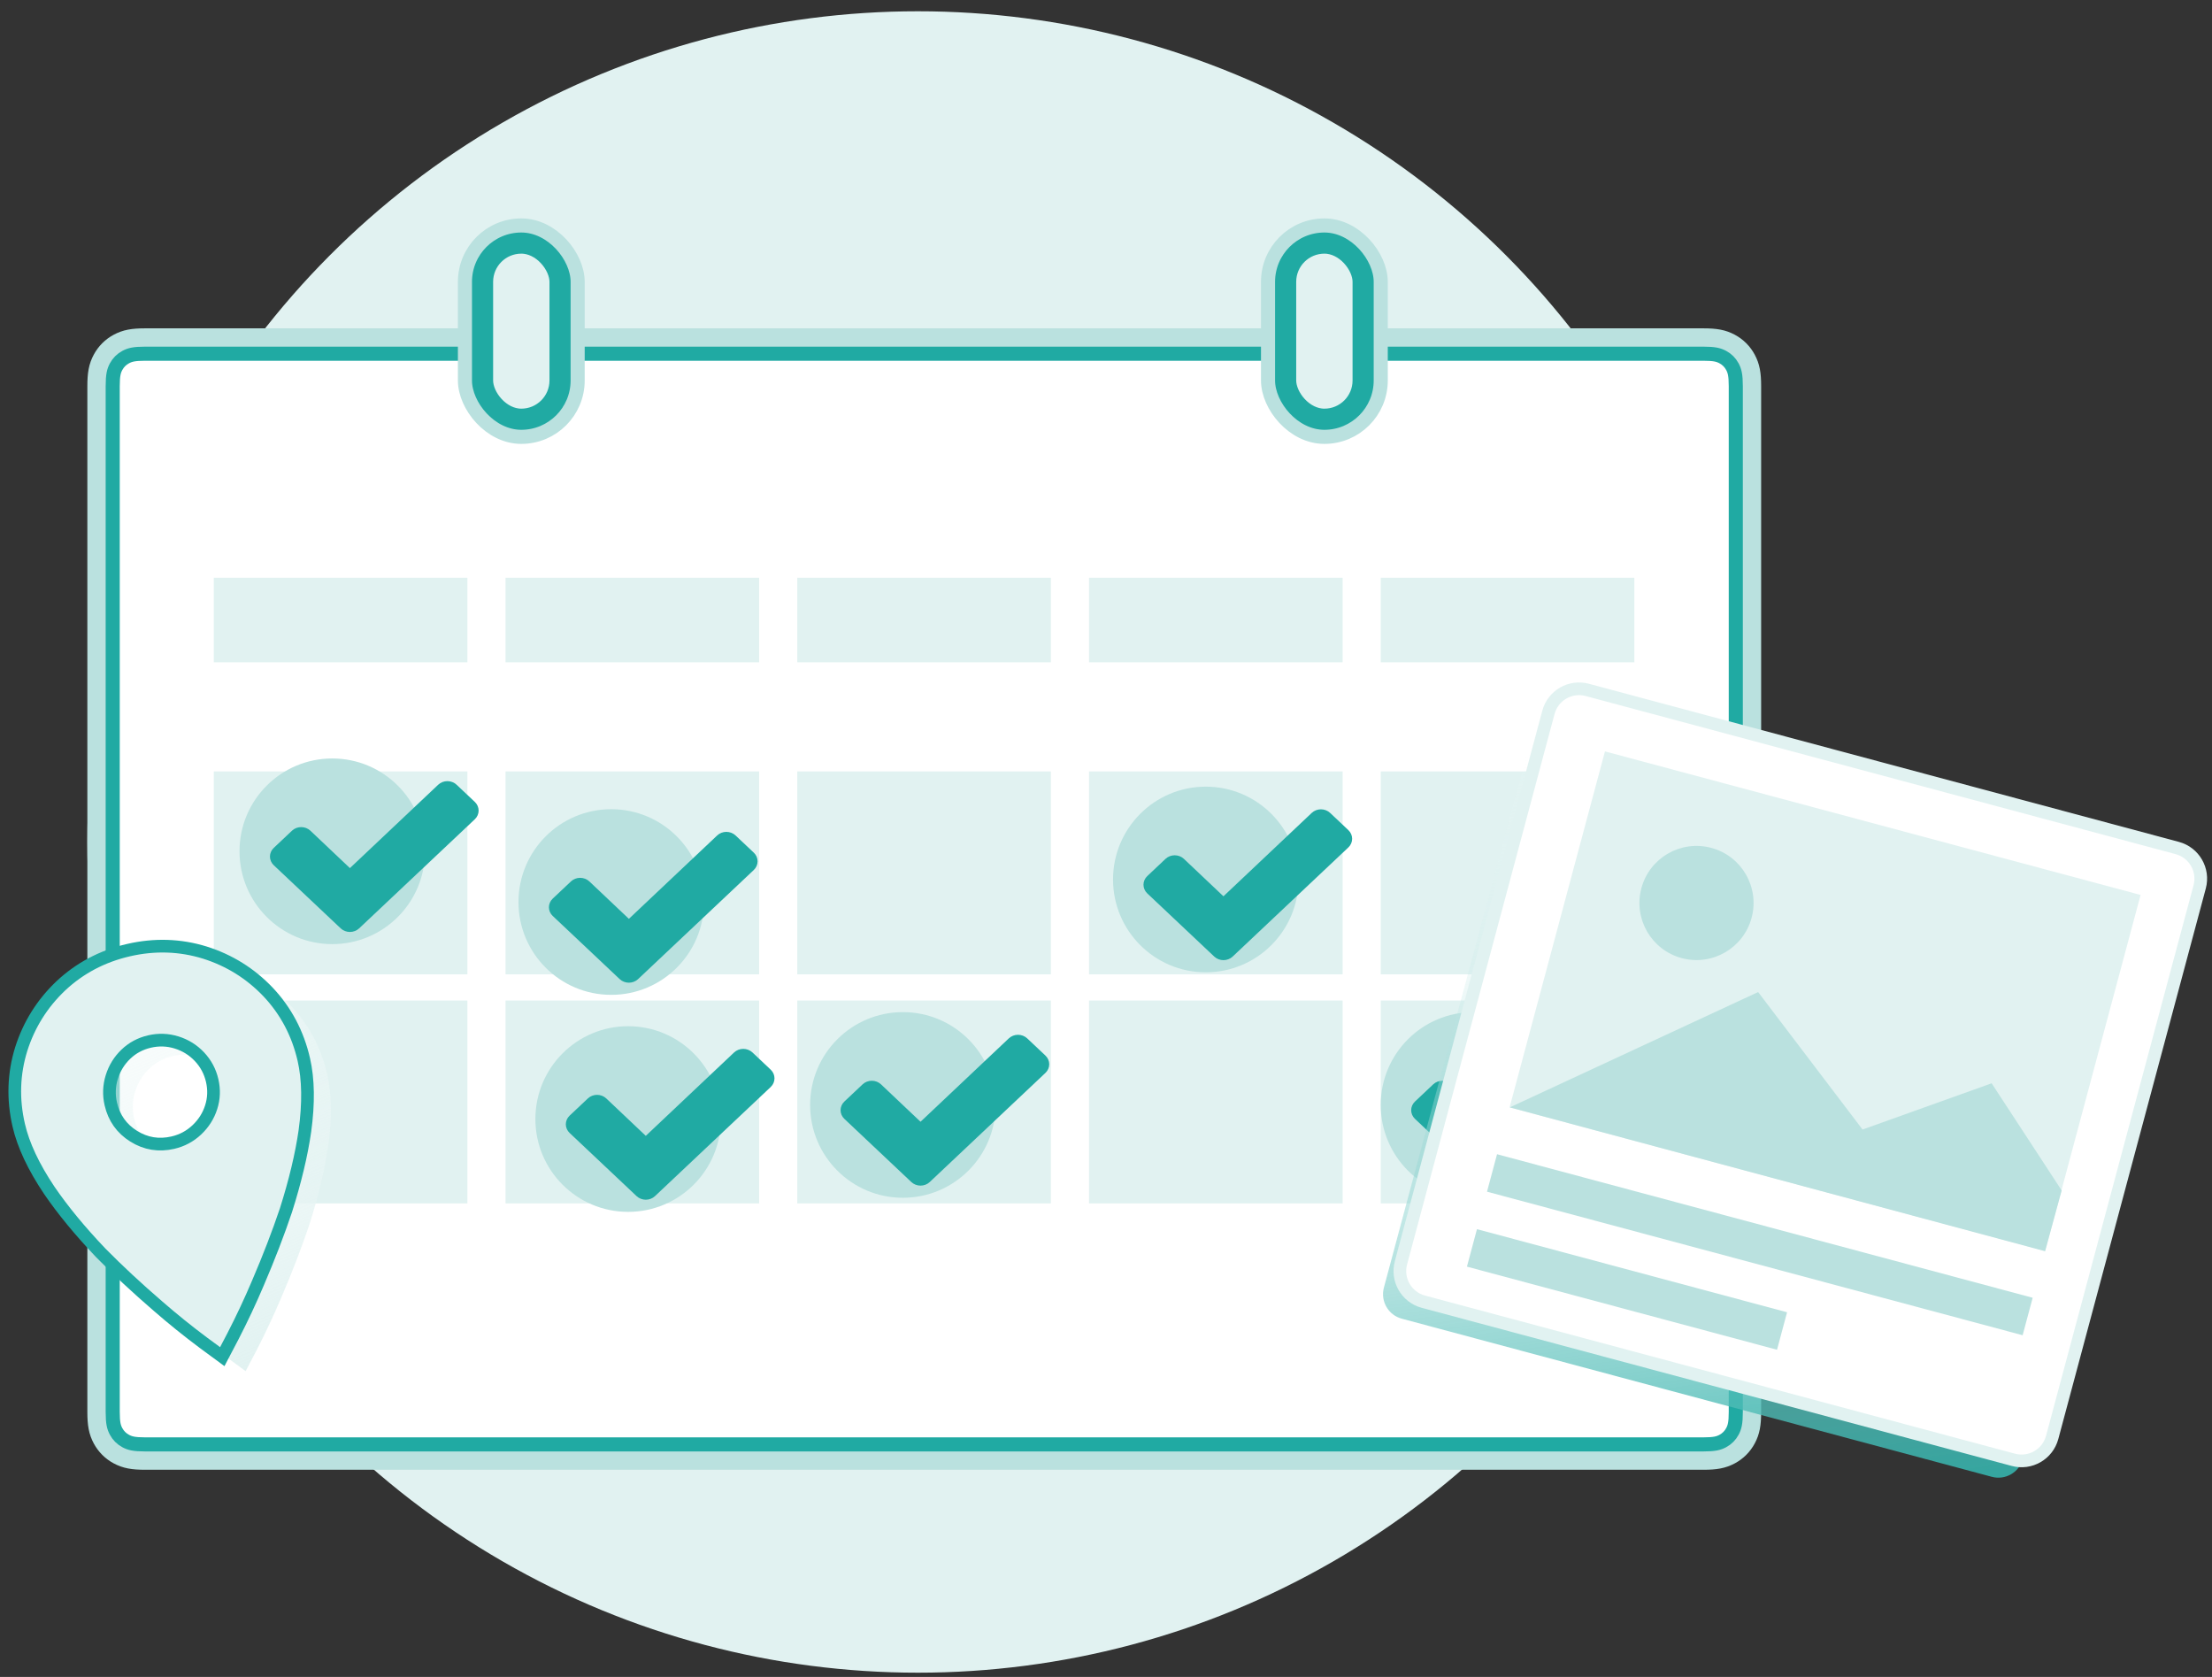 <?xml version="1.0" encoding="UTF-8"?>
<svg width="157px" height="119px" viewBox="0 0 157 119" version="1.1" xmlns="http://www.w3.org/2000/svg" xmlns:xlink="http://www.w3.org/1999/xlink">
    <rect x="0" y="0" width="157" height="119" fill="#333333" stroke="none"/>
    <!-- Generator: Sketch 53.2 (72643) - https://sketchapp.com -->
    <title>resources-icon</title>
    <desc>Created with Sketch.</desc>
    <defs>
        <path d="M2.307,10 L112.893,10 C113.695,10 113.986,10.084 114.279,10.24 C114.572,10.397 114.803,10.628 114.96,10.921 C115.116,11.214 115.2,11.505 115.2,12.307 L115.2,85.093 C115.2,85.895 115.116,86.186 114.96,86.479 C114.803,86.772 114.572,87.003 114.279,87.16 C113.986,87.316 113.695,87.4 112.893,87.4 L2.307,87.4 C1.505,87.4 1.214,87.316 0.921,87.16 C0.628,87.003 0.397,86.772 0.24,86.479 C0.084,86.186 -2.85046868e-15,85.895 -2.94873028e-15,85.093 L2.84195023e-16,12.307 C1.85933422e-16,11.505 0.084,11.214 0.24,10.921 C0.397,10.628 0.628,10.397 0.921,10.24 C1.214,10.084 1.505,10 2.307,10 Z" id="path-1"></path>
        <rect id="path-3" x="82" y="0.9" width="8" height="15" rx="4"></rect>
        <rect id="path-4" x="25" y="0.9" width="8" height="15" rx="4"></rect>
        <linearGradient x1="32.503%" y1="-63.698%" x2="50%" y2="100%" id="linearGradient-5">
            <stop stop-color="#FFFFFF" stop-opacity="0" offset="0%"></stop>
            <stop stop-color="#E1F2F1" offset="100%"></stop>
        </linearGradient>
        <linearGradient x1="43.058%" y1="-15.134%" x2="100%" y2="112.91%" id="linearGradient-6">
            <stop stop-color="#FFFFFF" stop-opacity="0" offset="0%"></stop>
            <stop stop-color="#20AAA3" offset="100%"></stop>
        </linearGradient>
    </defs>
    <g id="2019-after" stroke="none" stroke-width="1" fill="none" fill-rule="evenodd">
        <g id="home-after-week" transform="translate(-207, -501)">
            <g id="green-block" transform="translate(0, 464)">
                <g id="resources-icon" transform="translate(179, 36)">
                    <g id="step2">
                        <rect id="Rectangle-11" fill-rule="nonzero" x="0" y="0" width="188.1" height="122.4"></rect>
                        <circle id="Oval-3" fill="#E1F2F1" fill-rule="nonzero" cx="93.15" cy="60.75" r="58.95"></circle>
                        <g id="browser" transform="translate(36, 16.1)">
                            <mask id="mask-2" fill="white">
                                <use xlink:href="#path-1"></use>
                            </mask>
                            <g id="Rectangle-5" stroke-linecap="round" stroke-linejoin="round" fill-rule="nonzero">
                                <use fill="#FFFFFF" xlink:href="#path-1"></use>
                                <path stroke="#BAE1DF" stroke-width="1.8" d="M2.307,9.1 L112.893,9.1 C113.76,9.1 114.222,9.189 114.704,9.447 C115.154,9.688 115.512,10.046 115.753,10.496 C116.011,10.978 116.1,11.44 116.1,12.307 L116.1,85.093 C116.1,85.96 116.011,86.422 115.753,86.904 C115.512,87.354 115.154,87.712 114.704,87.953 C114.222,88.211 113.76,88.3 112.893,88.3 L2.307,88.3 C1.44,88.3 0.978,88.211 0.496,87.953 C0.046,87.712 -0.312,87.354 -0.553,86.904 C-0.811,86.422 -0.9,85.96 -0.9,85.093 L-0.9,12.307 C-0.9,11.44 -0.811,10.978 -0.553,10.496 C-0.312,10.046 0.046,9.688 0.496,9.447 C0.978,9.189 1.44,9.1 2.307,9.1 Z"></path>
                                <use stroke="#20AAA3" stroke-width="1" xlink:href="#path-1"></use>
                            </g>
                            <g id="Rectangle" fill-rule="nonzero">
                                <rect stroke="#20AAA3" stroke-width="2" stroke-linejoin="square" fill="#E1F2F1" fill-rule="evenodd" x="83" y="1.9" width="6" height="13" rx="3"></rect>
                                <use stroke="#BAE1DF" stroke-width="1" xlink:href="#path-3"></use>
                            </g>
                            <g id="Rectangle" fill-rule="nonzero">
                                <rect stroke="#20AAA3" stroke-width="2" stroke-linejoin="square" fill="#E1F2F1" fill-rule="evenodd" x="26" y="1.9" width="6" height="13" rx="3"></rect>
                                <use stroke="#BAE1DF" stroke-width="1" xlink:href="#path-4"></use>
                            </g>
                            <polygon id="Rectangle-6" fill="#E1F2F1" fill-rule="nonzero" points="7.174 39.643 25.174 39.643 25.174 54.043 7.174 54.043"></polygon>
                            <polygon id="Rectangle-6" fill="#E1F2F1" fill-rule="nonzero" points="7.174 25.9 25.174 25.9 25.174 31.9 7.174 31.9"></polygon>
                            <polygon id="Rectangle-6" fill="#E1F2F1" fill-rule="nonzero" points="7.174 55.9 25.174 55.9 25.174 70.3 7.174 70.3"></polygon>
                            <polygon id="Rectangle-6" fill="#E1F2F1" fill-rule="nonzero" points="27.881 39.643 45.881 39.643 45.881 54.043 27.881 54.043"></polygon>
                            <polygon id="Rectangle-6" fill="#E1F2F1" fill-rule="nonzero" points="27.881 25.9 45.881 25.9 45.881 31.9 27.881 31.9"></polygon>
                            <polygon id="Rectangle-6" fill="#E1F2F1" fill-rule="nonzero" points="27.881 55.9 45.881 55.9 45.881 70.3 27.881 70.3"></polygon>
                            <polygon id="Rectangle-6" fill="#E1F2F1" fill-rule="nonzero" points="48.587 39.643 66.587 39.643 66.587 54.043 48.587 54.043"></polygon>
                            <polygon id="Rectangle-6" fill="#E1F2F1" fill-rule="nonzero" points="48.587 25.9 66.587 25.9 66.587 31.9 48.587 31.9"></polygon>
                            <polygon id="Rectangle-6" fill="#E1F2F1" fill-rule="nonzero" points="48.587 55.9 66.587 55.9 66.587 70.3 48.587 70.3"></polygon>
                            <polygon id="Rectangle-6" fill="#E1F2F1" fill-rule="nonzero" points="69.294 39.643 87.294 39.643 87.294 54.043 69.294 54.043"></polygon>
                            <polygon id="Rectangle-6" fill="#E1F2F1" fill-rule="nonzero" points="69.294 25.9 87.294 25.9 87.294 31.9 69.294 31.9"></polygon>
                            <polygon id="Rectangle-6" fill="#E1F2F1" fill-rule="nonzero" points="69.294 55.9 87.294 55.9 87.294 70.3 69.294 70.3"></polygon>
                            <polygon id="Rectangle-6" fill="#E1F2F1" fill-rule="nonzero" points="90 39.643 108 39.643 108 54.043 90 54.043"></polygon>
                            <polygon id="Rectangle-6" fill="#E1F2F1" fill-rule="nonzero" points="90 25.9 108 25.9 108 31.9 90 31.9"></polygon>
                            <polygon id="Rectangle-6" fill="#E1F2F1" fill-rule="nonzero" points="90 55.9 108 55.9 108 70.3 90 70.3"></polygon>
                            <g id="Group-3" transform="translate(28.8, 41.5)">
                                <ellipse id="Oval-2" fill="#BAE1DF" fill-rule="nonzero" cx="6.583" cy="7.411" rx="6.583" ry="6.587"></ellipse>
                                <path d="M16.971,4.522 C16.971,4.748 16.876,4.973 16.704,5.135 L8.486,12.884 C8.314,13.046 8.075,13.136 7.836,13.136 C7.597,13.136 7.358,13.046 7.186,12.884 L2.428,8.397 C2.256,8.235 2.16,8.009 2.16,7.784 C2.16,7.559 2.256,7.334 2.428,7.171 L3.727,5.946 C3.899,5.784 4.138,5.694 4.377,5.694 C4.616,5.694 4.855,5.784 5.027,5.946 L7.836,8.604 L14.105,2.684 C14.277,2.522 14.516,2.432 14.754,2.432 C14.993,2.432 15.232,2.522 15.404,2.684 L16.704,3.91 C16.876,4.072 16.971,4.297 16.971,4.522 Z" id="Check---FontAwesome" fill="#20AAA3"></path>
                            </g>
                            <g id="Group-3" transform="translate(71, 39.9)">
                                <ellipse id="Oval-2" fill="#BAE1DF" fill-rule="nonzero" cx="6.583" cy="7.411" rx="6.583" ry="6.587"></ellipse>
                                <path d="M16.971,4.522 C16.971,4.748 16.876,4.973 16.704,5.135 L8.486,12.884 C8.314,13.046 8.075,13.136 7.836,13.136 C7.597,13.136 7.358,13.046 7.186,12.884 L2.428,8.397 C2.256,8.235 2.16,8.009 2.16,7.784 C2.16,7.559 2.256,7.334 2.428,7.171 L3.727,5.946 C3.899,5.784 4.138,5.694 4.377,5.694 C4.616,5.694 4.855,5.784 5.027,5.946 L7.836,8.604 L14.105,2.684 C14.277,2.522 14.516,2.432 14.754,2.432 C14.993,2.432 15.232,2.522 15.404,2.684 L16.704,3.91 C16.876,4.072 16.971,4.297 16.971,4.522 Z" id="Check---FontAwesome" fill="#20AAA3"></path>
                            </g>
                            <g id="Group-3" transform="translate(90, 55.9)">
                                <ellipse id="Oval-2" fill="#BAE1DF" fill-rule="nonzero" cx="6.583" cy="7.411" rx="6.583" ry="6.587"></ellipse>
                                <path d="M16.971,4.522 C16.971,4.748 16.876,4.973 16.704,5.135 L8.486,12.884 C8.314,13.046 8.075,13.136 7.836,13.136 C7.597,13.136 7.358,13.046 7.186,12.884 L2.428,8.397 C2.256,8.235 2.16,8.009 2.16,7.784 C2.16,7.559 2.256,7.334 2.428,7.171 L3.727,5.946 C3.899,5.784 4.138,5.694 4.377,5.694 C4.616,5.694 4.855,5.784 5.027,5.946 L7.836,8.604 L14.105,2.684 C14.277,2.522 14.516,2.432 14.754,2.432 C14.993,2.432 15.232,2.522 15.404,2.684 L16.704,3.91 C16.876,4.072 16.971,4.297 16.971,4.522 Z" id="Check---FontAwesome" fill="#20AAA3"></path>
                            </g>
                            <g id="Group-3" transform="translate(49.5, 55.9)">
                                <ellipse id="Oval-2" fill="#BAE1DF" fill-rule="nonzero" cx="6.583" cy="7.411" rx="6.583" ry="6.587"></ellipse>
                                <path d="M16.971,4.522 C16.971,4.748 16.876,4.973 16.704,5.135 L8.486,12.884 C8.314,13.046 8.075,13.136 7.836,13.136 C7.597,13.136 7.358,13.046 7.186,12.884 L2.428,8.397 C2.256,8.235 2.16,8.009 2.16,7.784 C2.16,7.559 2.256,7.334 2.428,7.171 L3.727,5.946 C3.899,5.784 4.138,5.694 4.377,5.694 C4.616,5.694 4.855,5.784 5.027,5.946 L7.836,8.604 L14.105,2.684 C14.277,2.522 14.516,2.432 14.754,2.432 C14.993,2.432 15.232,2.522 15.404,2.684 L16.704,3.91 C16.876,4.072 16.971,4.297 16.971,4.522 Z" id="Check---FontAwesome" fill="#20AAA3"></path>
                            </g>
                            <g id="Group-3" transform="translate(9, 37.9)">
                                <ellipse id="Oval-2" fill="#BAE1DF" fill-rule="nonzero" cx="6.583" cy="7.411" rx="6.583" ry="6.587"></ellipse>
                                <path d="M16.971,4.522 C16.971,4.748 16.876,4.973 16.704,5.135 L8.486,12.884 C8.314,13.046 8.075,13.136 7.836,13.136 C7.597,13.136 7.358,13.046 7.186,12.884 L2.428,8.397 C2.256,8.235 2.16,8.009 2.16,7.784 C2.16,7.559 2.256,7.334 2.428,7.171 L3.727,5.946 C3.899,5.784 4.138,5.694 4.377,5.694 C4.616,5.694 4.855,5.784 5.027,5.946 L7.836,8.604 L14.105,2.684 C14.277,2.522 14.516,2.432 14.754,2.432 C14.993,2.432 15.232,2.522 15.404,2.684 L16.704,3.91 C16.876,4.072 16.971,4.297 16.971,4.522 Z" id="Check---FontAwesome" fill="#20AAA3"></path>
                            </g>
                            <g id="Group-3" transform="translate(30, 56.9)">
                                <ellipse id="Oval-2" fill="#BAE1DF" fill-rule="nonzero" cx="6.583" cy="7.411" rx="6.583" ry="6.587"></ellipse>
                                <path d="M16.971,4.522 C16.971,4.748 16.876,4.973 16.704,5.135 L8.486,12.884 C8.314,13.046 8.075,13.136 7.836,13.136 C7.597,13.136 7.358,13.046 7.186,12.884 L2.428,8.397 C2.256,8.235 2.16,8.009 2.16,7.784 C2.16,7.559 2.256,7.334 2.428,7.171 L3.727,5.946 C3.899,5.784 4.138,5.694 4.377,5.694 C4.616,5.694 4.855,5.784 5.027,5.946 L7.836,8.604 L14.105,2.684 C14.277,2.522 14.516,2.432 14.754,2.432 C14.993,2.432 15.232,2.522 15.404,2.684 L16.704,3.91 C16.876,4.072 16.971,4.297 16.971,4.522 Z" id="Check---FontAwesome" fill="#20AAA3"></path>
                            </g>
                        </g>
                        <g id="pin" transform="translate(41.505, 83.577) rotate(-13) translate(-41.505, -83.577) translate(30.255, 67.827)">
                            <path d="M11.766,15.397 C12.432,15.397 13.05,15.23 13.621,14.898 C14.192,14.566 14.644,14.121 14.977,13.564 C15.31,13.007 15.476,12.396 15.476,11.731 C15.476,11.067 15.31,10.451 14.977,9.881 C14.644,9.312 14.192,8.861 13.621,8.529 C13.05,8.197 12.432,8.031 11.766,8.031 C11.1,8.031 10.488,8.197 9.929,8.529 C9.37,8.861 8.924,9.312 8.591,9.881 C8.258,10.451 8.091,11.067 8.091,11.731 C8.091,12.752 8.448,13.617 9.162,14.329 C9.875,15.041 10.743,15.397 11.766,15.397 Z M11.766,1.377 C13.669,1.377 15.417,1.84 17.011,2.765 C18.58,3.69 19.829,4.935 20.757,6.501 C21.684,8.09 22.148,9.834 22.148,11.731 C22.148,13.179 21.791,14.839 21.078,16.713 C20.459,18.302 19.603,20.022 18.509,21.873 C17.605,23.343 16.571,24.873 15.405,26.463 C14.596,27.578 13.74,28.669 12.836,29.736 L11.766,30.982 L10.696,29.736 C9.792,28.669 8.936,27.578 8.127,26.463 C6.962,24.873 5.927,23.343 5.023,21.873 C3.929,20.022 3.073,18.302 2.455,16.713 C1.741,14.839 1.384,13.179 1.384,11.731 C1.384,9.834 1.848,8.09 2.776,6.501 C3.703,4.935 4.952,3.69 6.522,2.765 C8.115,1.84 9.863,1.377 11.766,1.377 Z" id="location_on---material" fill="url(#linearGradient-5)"></path>
                            <path d="M10.382,14.02 C11.048,14.02 11.666,13.853 12.237,13.521 C12.808,13.189 13.26,12.745 13.593,12.187 C13.926,11.63 14.092,11.019 14.092,10.355 C14.092,9.69 13.926,9.074 13.593,8.504 C13.26,7.935 12.808,7.484 12.237,7.152 C11.666,6.82 11.048,6.654 10.382,6.654 C9.716,6.654 9.103,6.82 8.545,7.152 C7.986,7.484 7.54,7.935 7.207,8.504 C6.874,9.074 6.707,9.69 6.707,10.355 C6.707,11.375 7.064,12.24 7.777,12.952 C8.491,13.664 9.359,14.02 10.382,14.02 Z M10.382,0 C12.285,0 14.033,0.463 15.626,1.388 C17.196,2.313 18.445,3.558 19.372,5.124 C20.3,6.713 20.764,8.457 20.764,10.355 C20.764,11.802 20.407,13.462 19.693,15.336 C19.075,16.925 18.219,18.645 17.125,20.496 C16.221,21.966 15.186,23.496 14.021,25.086 C13.212,26.201 12.356,27.292 11.452,28.359 L10.382,29.605 L9.312,28.359 C8.408,27.292 7.552,26.201 6.743,25.086 C5.577,23.496 4.543,21.966 3.639,20.496 C2.545,18.645 1.689,16.925 1.07,15.336 C0.357,13.462 0,11.802 0,10.355 C0,8.457 0.464,6.713 1.391,5.124 C2.319,3.558 3.568,2.313 5.137,1.388 C6.731,0.463 8.479,0 10.382,0 Z" id="location_on---material" stroke="#20AAA3" stroke-width="0.9" fill="#E1F2F1"></path>
                        </g>
                        <g id="pic" transform="translate(154.628, 78.392) rotate(15) translate(-154.628, -78.392) translate(130.328, 54.992)" fill-rule="nonzero">
                            <path d="M2.283,2.011 L45.635,2.011 C46.629,2.011 47.435,2.817 47.435,3.811 L47.435,44.258 C47.435,45.252 46.629,46.058 45.635,46.058 L2.283,46.058 C1.288,46.058 0.483,45.252 0.483,44.258 L0.483,3.811 C0.483,2.817 1.288,2.011 2.283,2.011 Z" id="Rectangle-4" fill="url(#linearGradient-6)"></path>
                            <path d="M3.447,-0.45 L46.8,-0.45 C48.043,-0.45 49.05,0.557 49.05,1.8 L49.05,42.247 C49.05,43.49 48.043,44.497 46.8,44.497 L3.447,44.497 C2.205,44.497 1.197,43.49 1.197,42.247 L1.197,1.8 C1.197,0.557 2.205,-0.45 3.447,-0.45 Z" id="Rectangle-4" stroke="#E1F2F1" stroke-width="0.9" fill="#FFFFFF" stroke-linecap="round" stroke-linejoin="round"></path>
                            <polygon id="Rectangle-4" fill="#E1F2F1" points="5.79 3.441 45.148 3.441 45.148 29.594 5.79 29.594"></polygon>
                            <circle id="Oval-4" fill="#BAE1DF" cx="14.85" cy="12.15" r="4.05"></circle>
                            <polygon id="Rectangle-4" fill="#BAE1DF" points="5.79 33.035 45.148 33.035 45.148 35.788 5.79 35.788"></polygon>
                            <polygon id="Rectangle-4" fill="#BAE1DF" points="5.79 38.541 28.576 38.541 28.576 41.294 5.79 41.294"></polygon>
                            <polygon id="Path-4" fill="#BAE1DF" points="5.805 29.588 20.711 17.123 30.395 24.628 38.395 19.087 45.165 25.146 45.143 29.616"></polygon>
                        </g>
                    </g>
                </g>
            </g>
        </g>
    </g>
</svg>